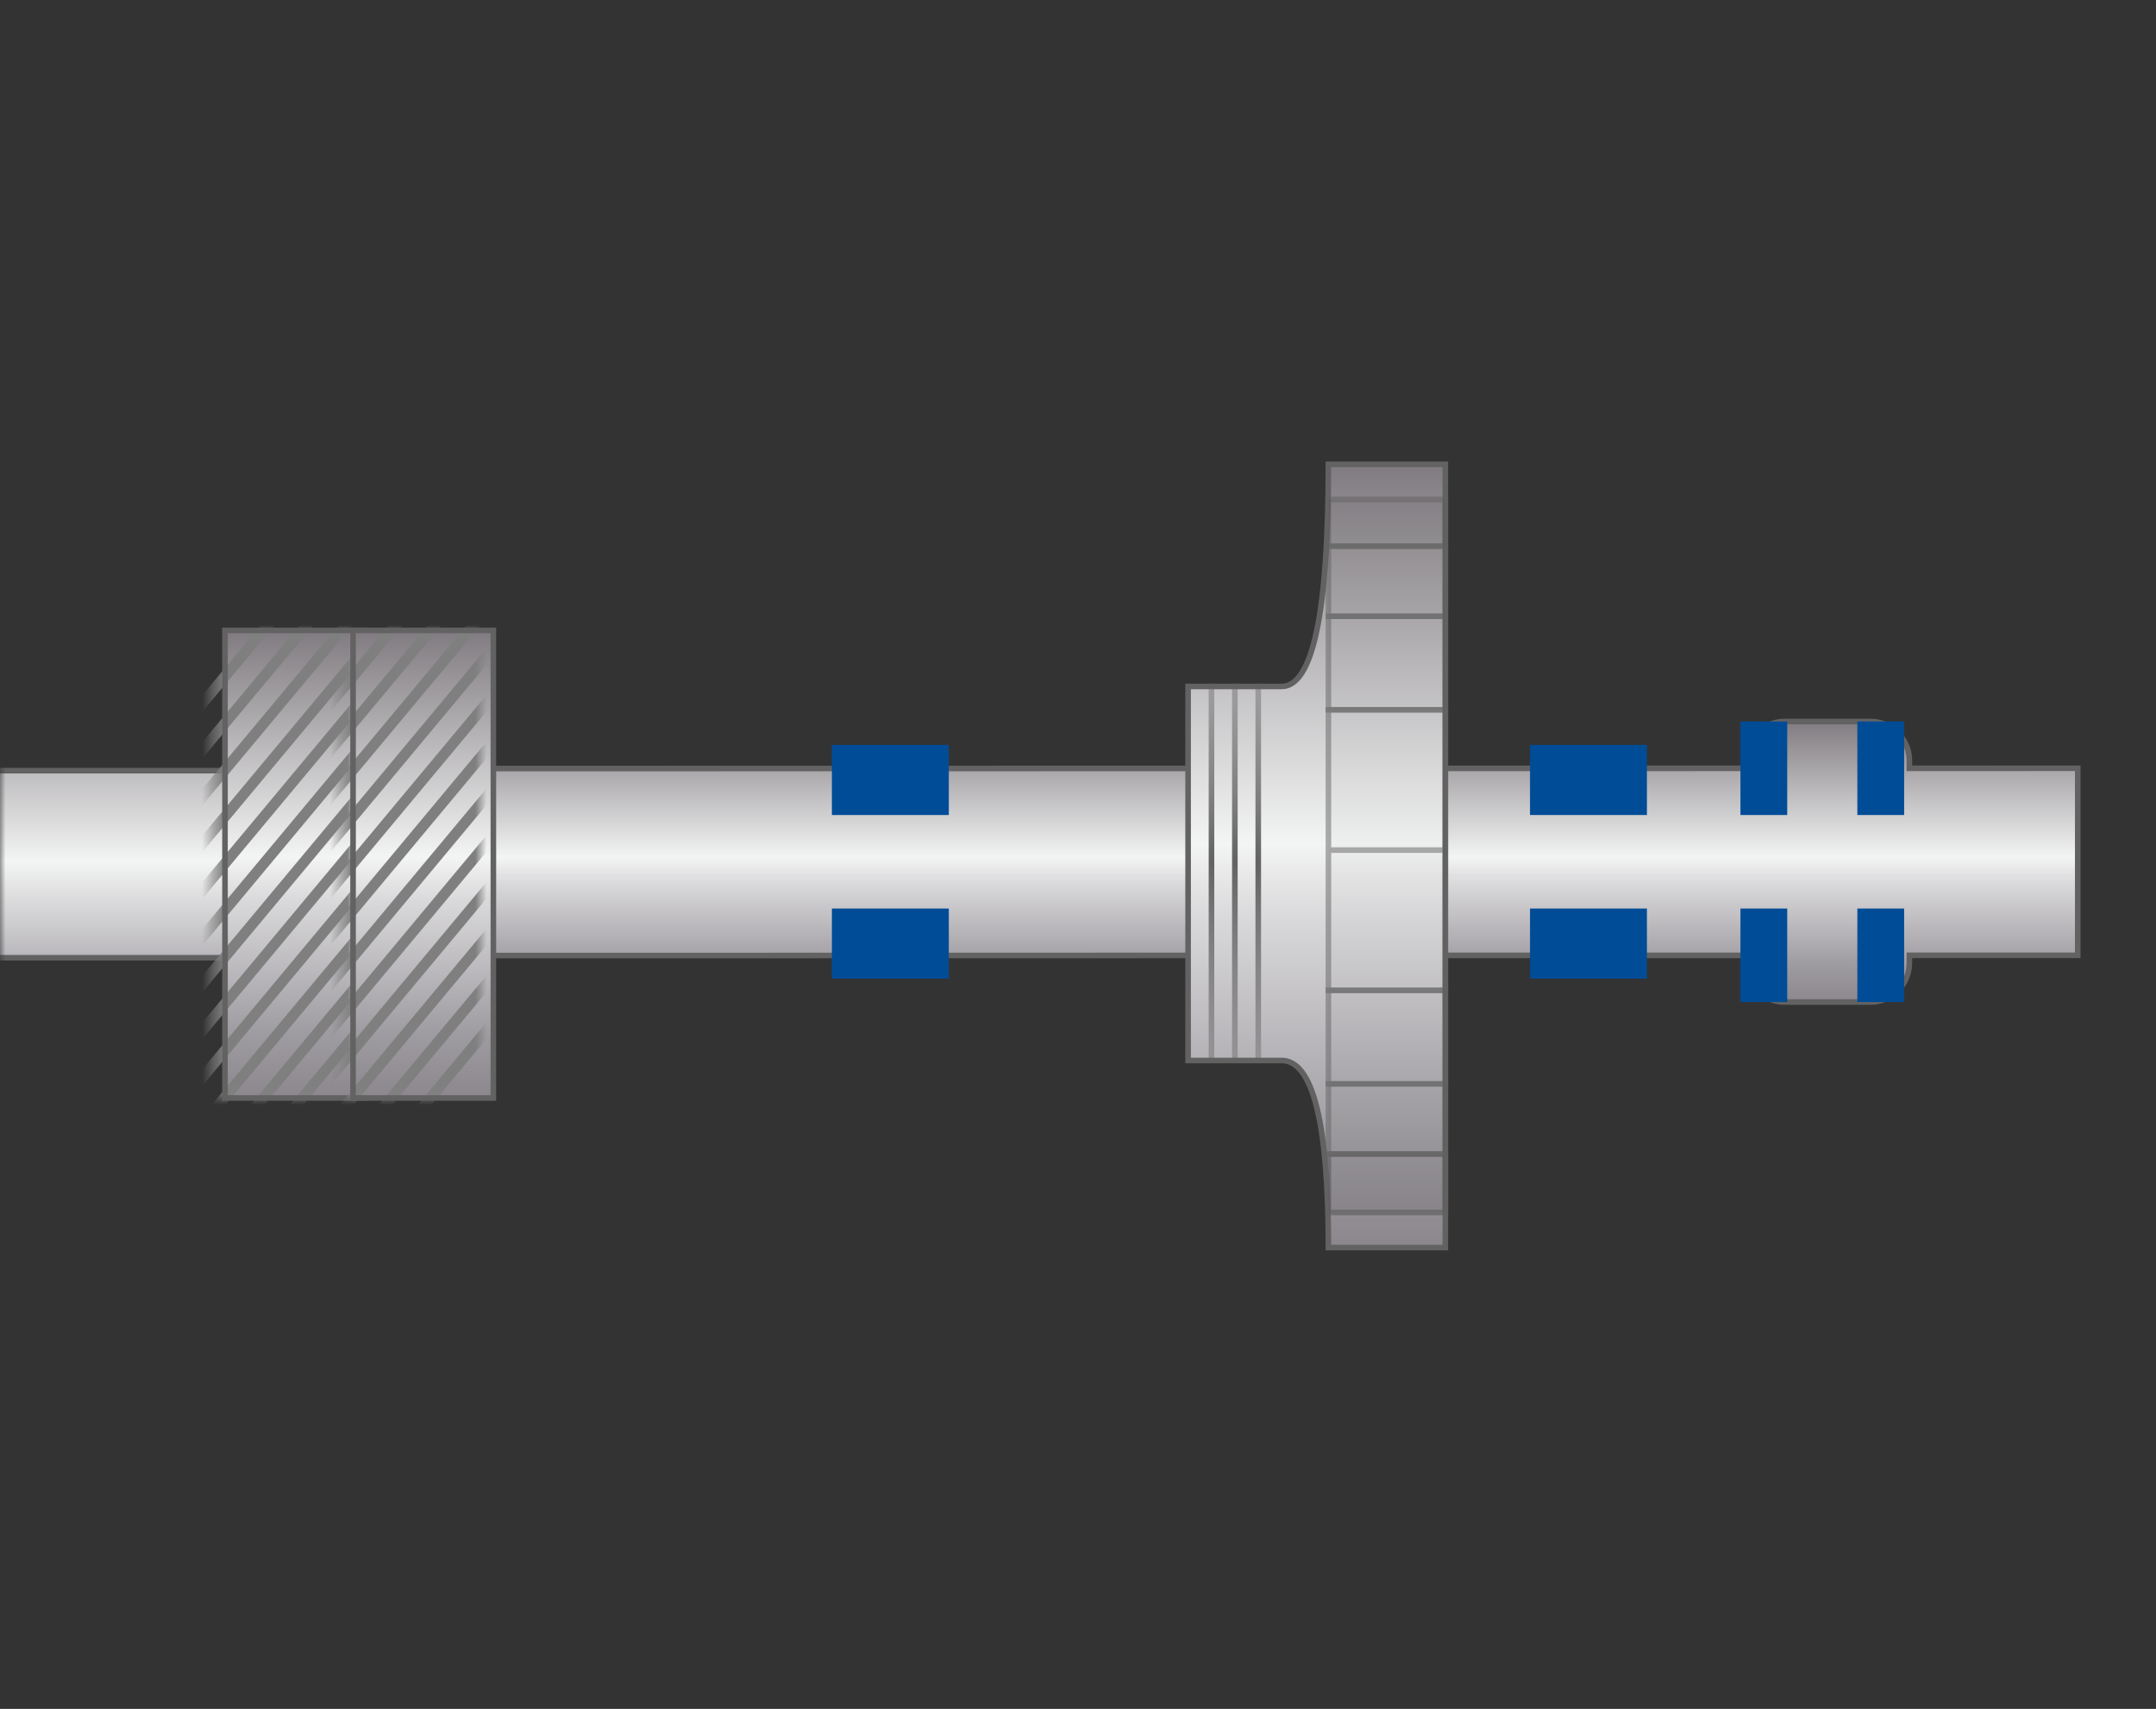 <svg width="193" height="153" xmlns="http://www.w3.org/2000/svg" xmlns:xlink="http://www.w3.org/1999/xlink"><rect width="100%" height="100%" fill="#333333" stroke="none"/><defs><linearGradient x1="50.034%" y1="99.984%" x2="50.034%" y2="-.004%" id="c"><stop stop-color="#8B878D" offset="0%"/><stop stop-color="#9F9CA1" offset="13.66%"/><stop stop-color="#D9D8DA" offset="42.07%"/><stop stop-color="#F3F4F4" offset="51.52%"/><stop stop-color="#807B80" offset="100%"/></linearGradient><linearGradient x1="50.034%" y1="99.984%" x2="50.034%" y2="-.004%" id="d"><stop stop-color="#8B878D" offset="0%"/><stop stop-color="#9F9CA1" offset="13.66%"/><stop stop-color="#D9D8DA" offset="42.07%"/><stop stop-color="#F3F4F4" offset="51.52%"/><stop stop-color="#807B80" offset="100%"/></linearGradient><linearGradient x1="50%" y1="0%" x2="50%" y2="100%" id="e"><stop stop-color="#636262" stop-opacity=".4" offset="0%"/><stop stop-color="#636262" offset="46.746%"/><stop stop-color="#636262" stop-opacity=".4" offset="100%"/></linearGradient><linearGradient x1="50%" y1="0%" x2="50%" y2="100%" id="f"><stop stop-color="#636262" stop-opacity=".401" offset="0%"/><stop stop-color="#636262" offset="46.746%"/><stop stop-color="#636262" stop-opacity=".4" offset="100%"/></linearGradient><linearGradient x1="50.034%" y1="99.984%" x2="50.034%" y2="-.004%" id="g"><stop stop-color="#B8B6BA" offset="0%"/><stop stop-color="#F3F4F4" offset="51.52%"/><stop stop-color="#BEBCBE" offset="100%"/></linearGradient><linearGradient x1="50.034%" y1="99.984%" x2="50.034%" y2="-.004%" id="i"><stop stop-color="#8B878D" offset="0%"/><stop stop-color="#9F9CA1" offset="13.66%"/><stop stop-color="#D9D8DA" offset="42.07%"/><stop stop-color="#F3F4F4" offset="51.52%"/><stop stop-color="#807B80" offset="100%"/></linearGradient><path id="a" d="M0 .6h193v153H0z"/><path id="h" d="M0 0h12.56v41.864H0z"/><path id="k" d="M0 0h12.56v41.864H0z"/></defs><g transform="translate(0 .4)" fill="none" fill-rule="evenodd"><mask id="b" fill="#fff"><use xlink:href="#a"/></mask><g mask="url(#b)"><path d="M167.422 23.025a3.5 3.5 0 013.5 3.5v.69l15.073-.003v16.745l-15.073.002v.684a3.5 3.5 0 01-3.5 3.5h-7.652a3.5 3.5 0 01-3.5-3.5v-.682l-112.32.02V27.237l112.32-.02v-.69a3.5 3.5 0 013.5-3.5h7.652z" stroke="#636262" stroke-width=".5" fill="url(#c)" fill-rule="nonzero" transform="translate(0 41.172)"/><g stroke-width=".5"><path d="M12.56 0h10.465v70.122H12.56c0-11.164-1.395-16.746-4.186-16.746H0v-33.49h8.373c2.79 0 4.186-6.63 4.186-19.886z" stroke="#636262" fill="url(#d)" fill-rule="nonzero" transform="translate(106.356 41.172)"/><path stroke="#636262" fill-opacity=".04" fill="#000" opacity=".5" d="M118.915 63.15h10.466v12.56h-10.466zM118.915 75.71h10.466v12.559h-10.466z"/><path stroke="#636262" fill-opacity=".06" fill="#000" opacity=".5" d="M118.915 54.778h10.466v8.373h-10.466zM118.915 88.269h10.466v8.373h-10.466z"/><path stroke="#636262" fill-opacity=".08" fill="#000" opacity=".5" d="M118.915 48.498h10.466v6.28h-10.466zM118.915 96.642h10.466v6.28h-10.466z"/><path stroke="#636262" fill-opacity=".104" fill="#000" opacity=".5" d="M118.915 44.312h10.466v4.186h-10.466z"/><path stroke="#636262" fill-opacity=".1" fill="#000" opacity=".7" d="M118.915 102.92h10.466v5.234h-10.466z"/><path stroke="url(#e)" stroke-linecap="square" d="M2.093 53.376V19.885M4.186 53.376V19.885M6.28 53.376V19.885" transform="translate(106.356 41.172)"/><path stroke="url(#f)" stroke-linecap="square" d="M8.373 53.376V19.885" transform="translate(106.356 41.172)"/></g><path d="M170.453 64.197v8.372h-4.187v-8.372h4.187zm-10.466 0v8.372H155.8v-8.372h4.187zM170.453 89.315v-8.373h-4.187v8.373h4.187zm-10.466 0v-8.373H155.8v8.373h4.187zM74.469 66.29h10.466v6.28H74.469zM74.469 80.943h10.466v6.28H74.469zM136.962 66.29h10.466v6.28h-10.466zM136.962 80.943h10.466v6.28h-10.466z" fill="#004C97"/><path d="M0 27.427h24.119a4 4 0 014 4v8.745a4 4 0 01-4 4H0" stroke="#636262" stroke-width=".5" fill="url(#g)" fill-rule="nonzero" transform="translate(0 41.172)"/><g transform="translate(20.142 56.04)"><mask id="j" fill="#fff"><use xlink:href="#h"/></mask><use fill="url(#i)" fill-rule="nonzero" xlink:href="#h"/><path fill="#7F7F7F" fill-rule="nonzero" mask="url(#j)" transform="matrix(-1 0 0 1 11.45 0)" d="M-7.058-2.093l-.617.74 26.183 31.42.617-.74zM-7.058 2.093l-.617.74 26.183 31.42.617-.74zM-7.058 6.28l-.617.74 26.183 31.42.617-.74zM-7.058 10.466l-.617.74 26.183 31.42.617-.74zM-7.058 14.652l-.617.74 26.183 31.42.617-.74zM-7.058 18.839l-.617.74 26.183 31.42.617-.74zM-7.058 23.025l-.617.74 26.183 31.42.617-.74zM-7.058 27.212l-.617.74 26.183 31.42.617-.74zM-7.058-6.28l-.617.74 26.183 31.42.617-.74zM-7.058-10.466l-.617.74 26.183 31.42.617-.74zM-7.058-14.652l-.617.74 26.183 31.42.617-.74zM-7.058-18.839l-.617.74 26.183 31.42.617-.74z"/></g><path stroke="#636262" stroke-width=".5" d="M20.142 56.04H32.7v41.863H20.14z"/><g><g transform="translate(31.605 56.04)"><mask id="l" fill="#fff"><use xlink:href="#k"/></mask><use fill="url(#i)" fill-rule="nonzero" xlink:href="#k"/><path fill="#7F7F7F" fill-rule="nonzero" mask="url(#l)" transform="matrix(-1 0 0 1 11.45 0)" d="M-7.058-2.093l-.617.74 26.183 31.42.617-.74zM-7.058 2.093l-.617.74 26.183 31.42.617-.74zM-7.058 6.28l-.617.74 26.183 31.42.617-.74zM-7.058 10.466l-.617.74 26.183 31.42.617-.74zM-7.058 14.652l-.617.74 26.183 31.42.617-.74zM-7.058 18.839l-.617.74 26.183 31.42.617-.74zM-7.058 23.025l-.617.74 26.183 31.42.617-.74zM-7.058 27.212l-.617.74 26.183 31.42.617-.74zM-7.058-6.28l-.617.74 26.183 31.42.617-.74zM-7.058-10.466l-.617.74 26.183 31.42.617-.74zM-7.058-14.652l-.617.74 26.183 31.42.617-.74zM-7.058-18.839l-.617.74 26.183 31.42.617-.74z"/></g><path stroke="#636262" stroke-width=".5" d="M31.605 56.04h12.56v41.863h-12.56z"/></g></g></g></svg>